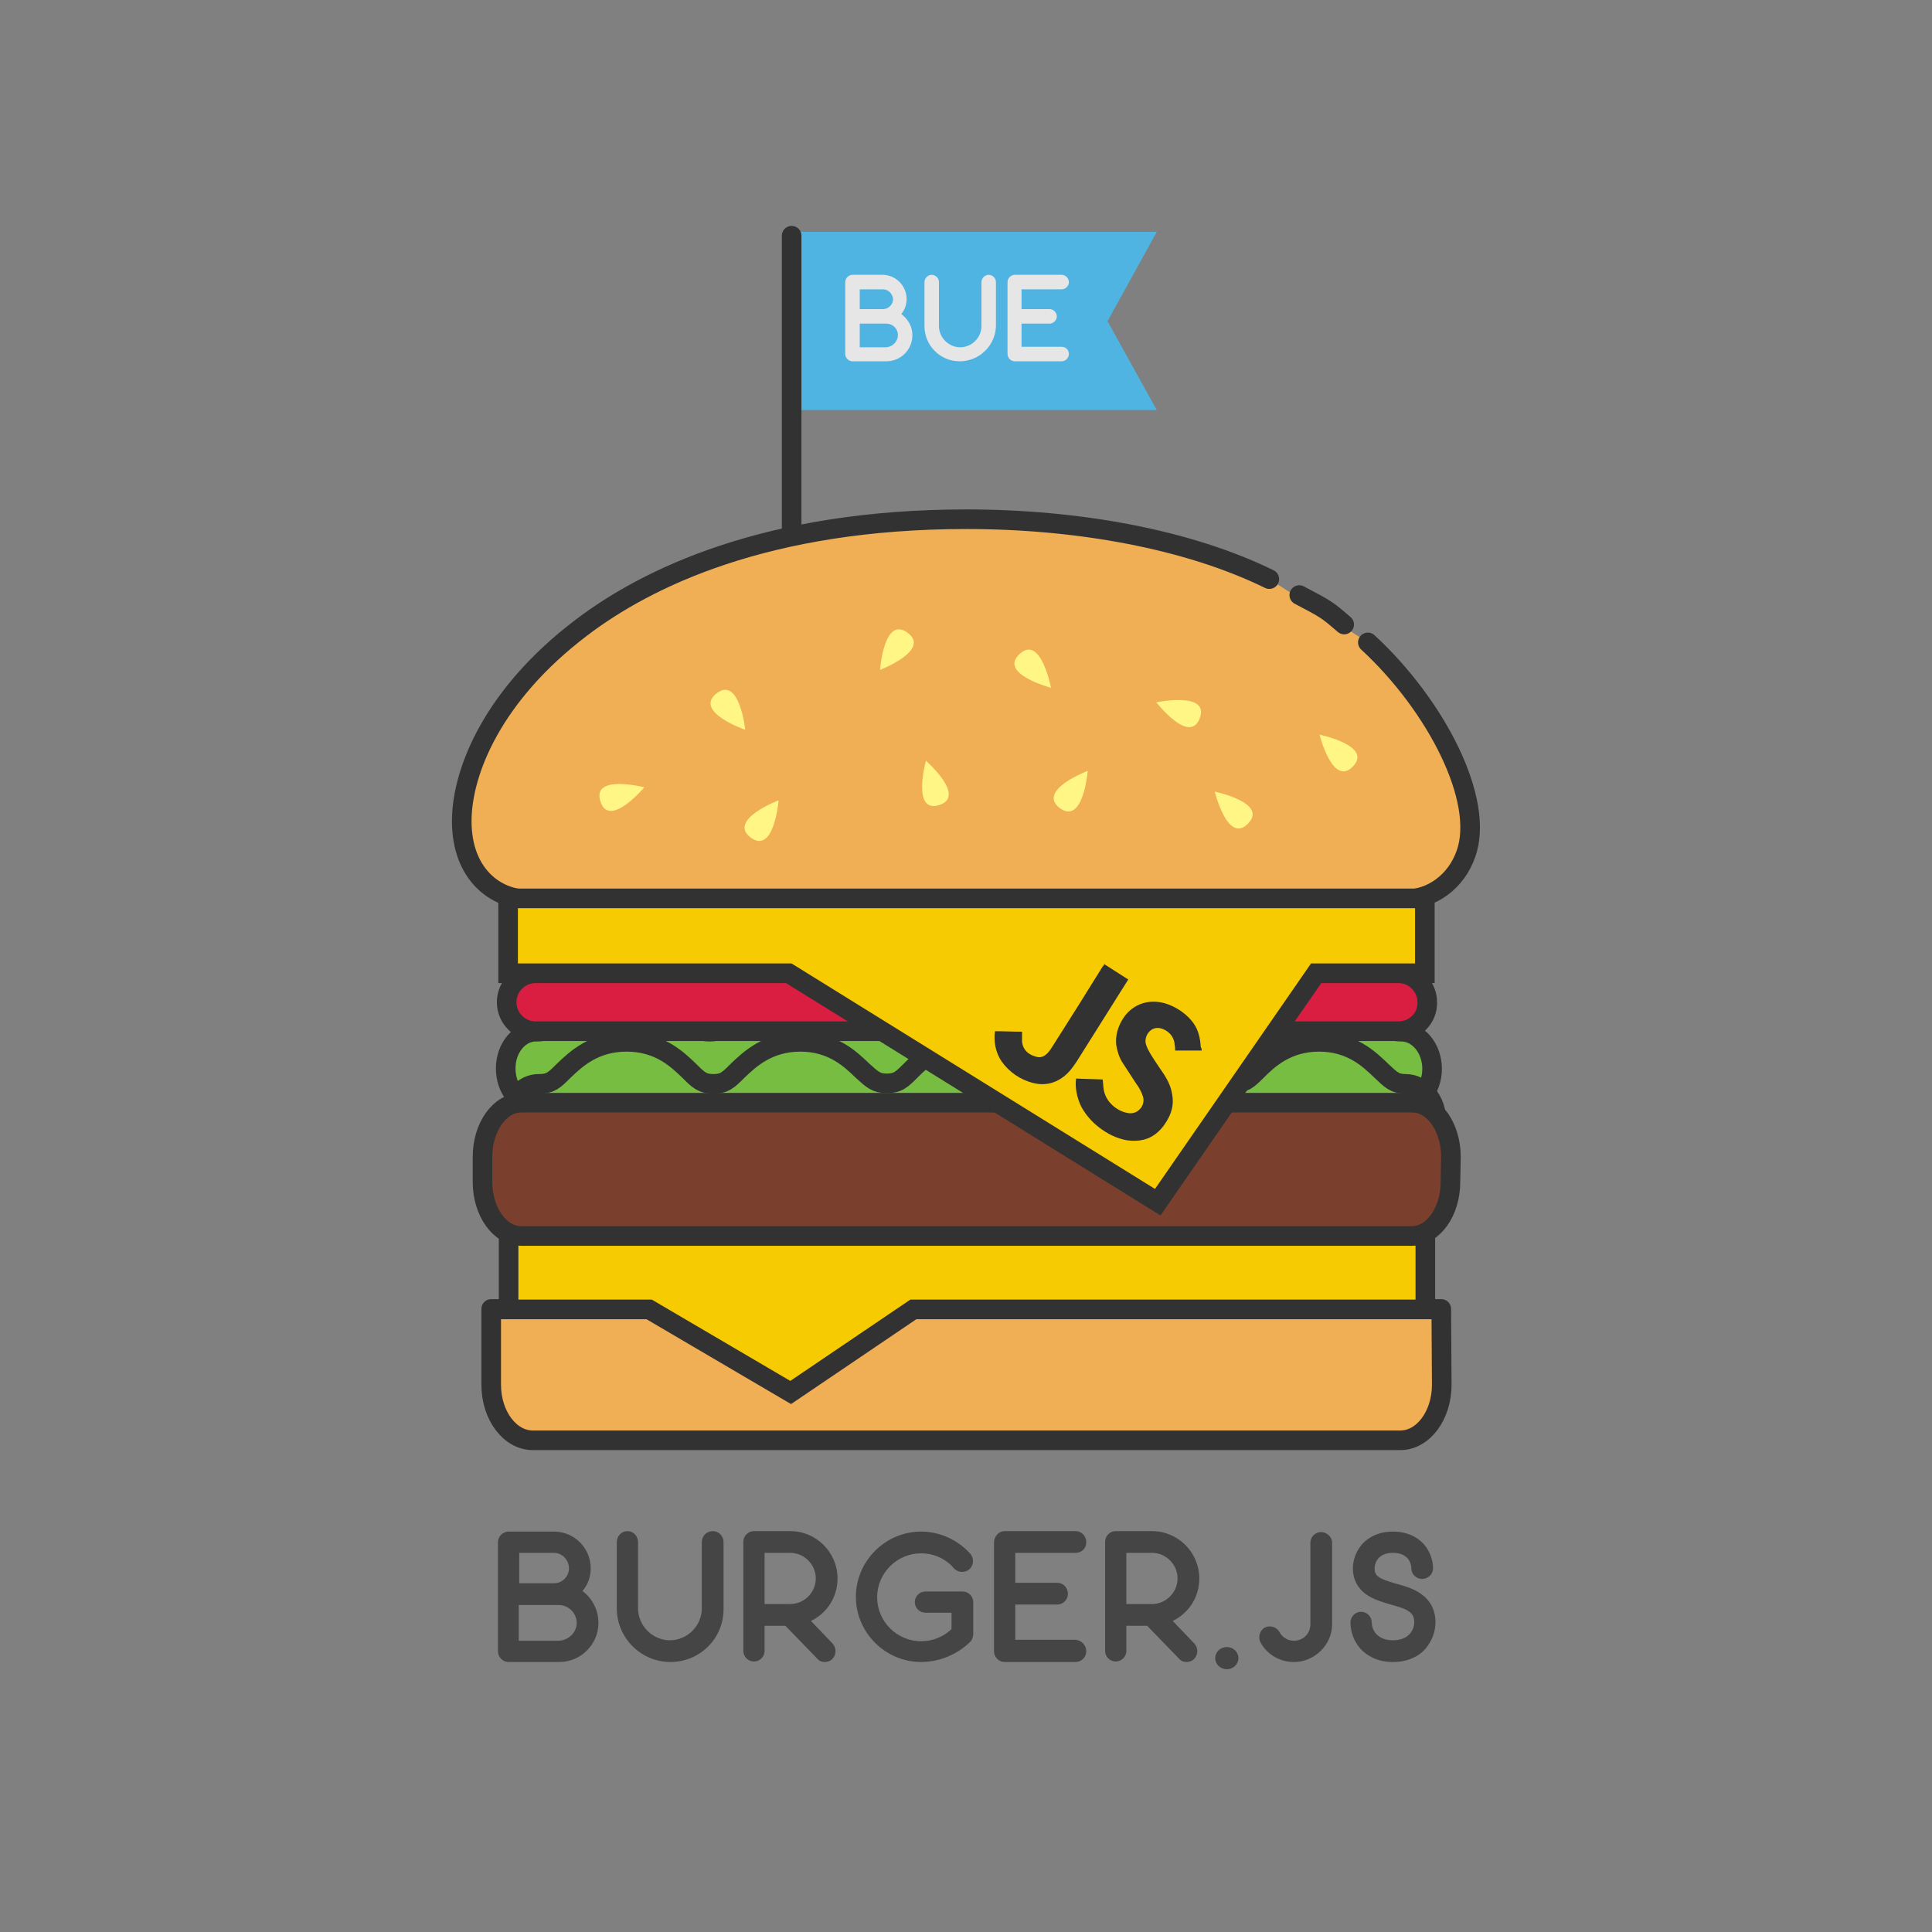 <?xml version="1.0" encoding="utf-8"?>
<!-- Generator: Adobe Illustrator 21.1.0, SVG Export Plug-In . SVG Version: 6.00 Build 0)  -->
<svg version="1.1" id="Layer_1" xmlns="http://www.w3.org/2000/svg" xmlns:xlink="http://www.w3.org/1999/xlink" x="0px" y="0px"
	 viewBox="0 0 400 400" style="enable-background:new 0 0 400 400;" xml:space="preserve">
<rect x="0" y="0" width="400" height="400" fill="#808080" stroke="none"/>
<style type="text/css">
	.st0{fill:transparent;}
	.st1{fill:#50B4E3;}
	.st2{fill:none;stroke:#323232;stroke-width:4.058;stroke-linecap:round;stroke-linejoin:round;stroke-miterlimit:10;}
	.st3{fill:#76BD42;stroke:#323232;stroke-width:4.058;stroke-miterlimit:10;}
	.st4{fill:#F0AE55;stroke:#323232;stroke-width:4.058;stroke-linecap:round;stroke-linejoin:round;stroke-miterlimit:10;}
	.st5{fill:#F7CB01;stroke:#323232;stroke-width:4.058;stroke-miterlimit:10;}
	.st6{fill:#D91E42;stroke:#323232;stroke-width:4.058;stroke-miterlimit:10;}
	.st7{fill:#7B3F2E;stroke:#323232;stroke-width:4.058;stroke-miterlimit:10;}
	.st8{fill:#323232;}
	.st9{fill:#FFF685;}
	.st10{fill:#454545;}
	.st11{fill:#E6E6E6;}
</style>
<rect class="st0" width="400" height="400"/>
<g>
	<g>
		<g>
			<g>
				<polygon class="st1" points="239.5,84.9 162,84.9 162,48 239.5,48 229.3,66.5 				"/>
				<g>
					<path class="st11" d="M188.9,69.4c0,3-2.4,5.4-5.4,5.4h-7c-0.8,0-1.5-0.7-1.5-1.5V58.4c0-0.8,0.7-1.5,1.5-1.5h6.2
						c2.8,0,5,2.3,5,5c0,1.2-0.4,2.3-1.1,3.1C188,66.1,188.9,67.6,188.9,69.4z M182.8,59.9H178V64h4.8c1.1,0,2.1-0.9,2.1-2.1
						C184.8,60.8,183.9,59.9,182.8,59.9z M185.9,69.4c0-1.4-1.1-2.4-2.4-2.4H178v4.9h5.5C184.8,71.8,185.9,70.7,185.9,69.4z"/>
					<path class="st11" d="M198.7,74.8c-4.1,0-7.3-3.3-7.3-7.3v-9.1c0-0.8,0.7-1.5,1.5-1.5s1.5,0.7,1.5,1.5v9.1c0,2.4,2,4.4,4.4,4.4
						c2.4,0,4.4-2,4.4-4.4v-9.1c0-0.8,0.7-1.5,1.5-1.5c0.8,0,1.5,0.7,1.5,1.5v9.1C206.1,71.5,202.8,74.8,198.7,74.8z"/>
					<path class="st11" d="M221.3,73.3c0,0.8-0.7,1.5-1.5,1.5h-9.7c-0.8,0-1.5-0.7-1.5-1.5V58.4c0-0.8,0.7-1.5,1.5-1.5h9.7
						c0.8,0,1.5,0.7,1.5,1.5s-0.7,1.5-1.5,1.5h-8.3V64h5.8c0.8,0,1.5,0.7,1.5,1.5c0,0.8-0.7,1.5-1.5,1.5h-5.8v4.8h8.3
						C220.7,71.8,221.3,72.5,221.3,73.3z"/>
				</g>
			</g>
			<line class="st2" x1="163.9" y1="111" x2="163.9" y2="48.8"/>
		</g>
		<g>
			<g>
				<path class="st3" d="M104.7,221.2c0,4.3,2.8,7.7,6.4,7.7c6.7,0,10.4-3.6,12.9-6c1.9-1.9,2.7-2.7,5-2.7c2.2,0,3,0.8,5,2.7
					c2.5,2.4,6.2,6,12.9,6c6.7,0,10.4-3.6,12.9-6c1.9-1.9,2.7-2.7,5-2.7c2.2,0,3,0.8,5,2.7c2.5,2.4,6.2,6,12.9,6
					c6.7,0,10.4-3.6,12.9-6c1.9-1.9,2.7-2.7,5-2.7c2.2,0,3,0.8,5,2.7c2.5,2.4,6.2,6,12.9,6s10.4-3.6,12.9-6c1.9-1.9,2.7-2.7,5-2.7
					s3,0.8,5,2.7c2.5,2.4,6.2,6,12.9,6c6.7,0,10.4-3.6,12.9-6c1.9-1.9,2.7-2.6,5-2.6c2.2,0,3,0.8,5,2.7c2.5,2.4,6.2,6,12.9,6
					c3.5,0,6.4-3.5,6.4-7.7s-2.8-7.7-6.4-7.7c-2.2,0-3-0.8-5-2.7c-2.5-2.4-6.2-6-12.9-6c-6.7,0-10.4,3.6-12.9,6
					c-1.9,1.9-2.7,2.6-5,2.6c-2.2,0-3-0.8-5-2.7c-2.5-2.4-6.2-6-12.9-6s-10.4,3.6-12.9,6c-1.9,1.9-2.7,2.7-5,2.7s-3-0.8-5-2.7
					c-2.5-2.4-6.2-6-12.9-6s-10.4,3.6-12.9,6c-1.9,1.9-2.7,2.7-5,2.7c-2.2,0-3-0.8-5-2.6c-2.5-2.4-6.2-6-12.9-6
					c-6.7,0-10.4,3.6-12.9,6c-1.9,1.9-2.7,2.7-5,2.7c-2.2,0-3-0.8-5-2.7c-2.5-2.4-6.2-6-12.9-6c-6.7,0-10.4,3.6-12.9,6
					c-1.9,1.9-2.7,2.7-5,2.7C107.6,213.5,104.7,216.9,104.7,221.2z"/>
				<path class="st4" d="M298.5,286.7c0,6.3-3.8,11.5-8.6,11.5H110.3c-4.7,0-8.6-5.1-8.6-11.5v-15.7h196.7L298.5,286.7L298.5,286.7z
					"/>
				<path class="st4" d="M262.8,119.9c-16.9-8.3-39.8-12.4-62.7-12.4c-41.4,0-66.3,12.2-79.8,22.5c-18.2,13.8-24.7,29.7-24.7,40
					c0,11.1,7.1,16.2,13.7,16.2h181.6c5.6,0,10.6-3.7,12.6-9.4c4-11.1-6.2-30.8-20.3-43.8"/>
				<path class="st3" d="M105.3,232c0,4.3,2.9,7.7,6.4,7.7c6.7,0,10.5-3.6,13-6c1.9-1.9,2.7-2.7,5-2.7c2.3,0,3.1,0.8,5,2.7
					c2.5,2.4,6.2,6,13,6c6.7,0,10.5-3.6,13-6c1.9-1.9,2.7-2.7,5-2.7c2.2,0,3,0.8,5,2.7c2.5,2.4,6.2,6,12.9,6c6.7,0,10.5-3.6,12.9-6
					c1.9-1.9,2.7-2.7,5-2.7s3,0.8,5,2.7c2.5,2.4,6.2,6,12.9,6c6.7,0,10.5-3.6,12.9-6c1.9-1.9,2.7-2.7,5-2.7c2.2,0,3,0.8,5,2.7
					c2.5,2.4,6.2,6,12.9,6c6.7,0,10.5-3.6,12.9-6c1.9-1.9,2.7-2.6,5-2.6c2.2,0,3,0.8,5,2.7c2.5,2.4,6.2,6,12.9,6
					c3.5,0,6.4-3.5,6.4-7.7c0-4.3-2.9-7.7-6.4-7.7c-2.2,0-3-0.8-5-2.7c-2.5-2.4-6.2-6-12.9-6c-6.7,0-10.5,3.6-12.9,6
					c-1.9,1.9-2.7,2.6-5,2.6s-3-0.8-5-2.7c-2.5-2.4-6.2-6-12.9-6s-10.5,3.6-12.9,6c-1.9,1.9-2.7,2.7-5,2.7s-3-0.8-5-2.7
					c-2.5-2.4-6.2-6-12.9-6s-10.5,3.6-12.9,6c-1.9,1.9-2.7,2.7-5,2.7c-2.2,0-3-0.8-5-2.6c-2.5-2.4-6.2-6-12.9-6
					c-6.7,0-10.5,3.6-13,6c-1.9,1.9-2.7,2.7-5,2.7c-2.3,0-3.1-0.8-5-2.7c-2.5-2.4-6.2-6-13-6c-6.7,0-10.5,3.6-13,6
					c-1.9,1.9-2.7,2.7-5,2.7C108.2,224.3,105.3,227.7,105.3,232z"/>
				<g>
					<polygon class="st5" points="295.1,255.6 295.1,271.1 189.1,271.1 163.7,288.3 134.4,271.1 105.3,271.1 105.3,255.6 					"/>
				</g>
				<path class="st6" d="M289.5,213.5H110.9c-3.3,0-6-2.7-6-6l0,0c0-3.3,2.7-6,6-6h178.6c3.3,0,6,2.7,6,6l0,0
					C295.6,210.8,292.9,213.5,289.5,213.5z"/>
				<g>
					<path class="st7" d="M300.3,244.7c0,6.2-3.6,11.2-8,11.2H107.9c-4.4,0-8-5-8-11.2v-5.2c0-6.2,3.6-11.2,8-11.2h111.4h44.6h28.5
						c4.4,0,8,5,8,11.2L300.3,244.7z"/>
					<path class="st0" d="M140.5,239h-21.9c-1.1,0-2.1-0.9-2.1-2.1v-0.1c0-1.1,0.9-2.1,2.1-2.1h21.9c1.1,0,2.1,0.9,2.1,2.1v0.1
						C142.5,238.1,141.6,239,140.5,239z"/>
				</g>
				<g>
					<polygon class="st5" points="295,186 295,201.5 272.5,201.5 239.7,248.9 163.3,201.5 105.2,201.5 105.2,186 					"/>
					<g>
						<path class="st8" d="M248.8,217.5c-1.8,0-3.6,0-5.5,0c0-0.4,0-0.8-0.1-1.2c-0.1-1.9-1.6-3.1-2.9-3.4c-2.1-0.5-3.4,1.6-3.1,3.1
							c0.2,0.8,0.6,1.5,1,2.2c0.9,1.5,1.9,2.9,2.9,4.4c0.8,1.3,1.4,2.6,1.6,4.1c0.3,1.6,0,3.2-0.7,4.6c-0.6,1.2-1.3,2.2-2.3,3.1
							c-1.8,1.6-3.9,2-6.3,1.7c-2.3-0.4-4.2-1.4-6-2.8c-1.4-1.1-2.6-2.5-3.5-4.1c-0.9-1.8-1.4-4.1-1.1-5.9c1.8,0.1,3.7,0.1,5.5,0.2
							c0.1,0.7,0.1,1.4,0.2,2c0.4,2.7,2.8,4.5,4.8,4.9c0.8,0.2,1.7,0.1,2.4-0.5c0.9-0.7,1.3-1.9,0.9-3c-0.3-0.9-0.8-1.8-1.4-2.6
							c-0.9-1.4-1.9-2.9-2.8-4.3c-0.7-1.1-1.1-2.4-1.3-3.7c-0.2-2,0.4-3.8,1.4-5.4c2.1-3.3,5.9-4.3,9.5-2.9c2,0.8,3.7,2,5,3.7
							c1.1,1.5,1.5,3.2,1.6,5.1C248.8,217.1,248.8,217.3,248.8,217.5z"/>
						<path class="st8" d="M228.6,199.6c1.7,1.1,3.3,2.1,5,3.2c-0.1,0.1-0.1,0.2-0.2,0.3c-3.5,5.6-7,11.1-10.5,16.7
							c-0.8,1.2-1.6,2.3-2.8,3.2c-1.9,1.4-4,1.8-6.3,1.2c-2.6-0.7-4.8-2.2-6.4-4.4c-1.3-1.9-1.7-4.2-1.4-6.3c1.9,0,3.7,0.1,5.6,0.1
							c0,0.6,0,1.2,0,1.9c0.1,1.8,1.3,2.9,3,3.3c1,0.3,1.8-0.2,2.5-1c0.3-0.4,0.6-0.8,0.9-1.3c3.5-5.5,6.9-10.9,10.3-16.4
							C228.5,199.9,228.6,199.8,228.6,199.6z"/>
					</g>
				</g>
				<path class="st9" d="M273.2,152.1c0,0,11.1,2.3,6.9,6.6S273.2,152.1,273.2,152.1z"/>
				<path class="st9" d="M251.5,163.9c0,0,11.1,2.3,6.9,6.6C254.2,174.9,251.5,163.9,251.5,163.9z"/>
				<path class="st9" d="M239.4,145.4c0,0,11.1-2.3,9,3.3S239.4,145.4,239.4,145.4z"/>
				<path class="st9" d="M182.2,138.7c0,0,0.8-11.3,5.7-7.7C192.8,134.6,182.2,138.7,182.2,138.7z"/>
				<path class="st9" d="M217.6,142.4c0,0-11-2.9-6.5-7C215.5,131.3,217.6,142.4,217.6,142.4z"/>
				<path class="st9" d="M225.2,159.6c0,0-0.9,11.3-5.8,7.7C214.6,163.6,225.2,159.6,225.2,159.6z"/>
				<path class="st9" d="M133.4,163c0,0-7.3,8.7-9.1,2.9C122.5,160.2,133.4,163,133.4,163z"/>
				<path class="st9" d="M154.3,151.1c0,0-10.7-3.7-6-7.5C153.1,139.8,154.3,151.1,154.3,151.1z"/>
				<path class="st9" d="M161.2,165.7c0,0-0.9,11.3-5.8,7.7C150.6,169.7,161.2,165.7,161.2,165.7z"/>
				<path class="st9" d="M191.7,157.5c0,0,8.5,7.4,2.7,9.2C188.7,168.4,191.7,157.5,191.7,157.5z"/>
			</g>
			<path class="st4" d="M269,123.2c5.7,3,5.7,3,9.3,6.1"/>
		</g>
	</g>
	<g>
		<g>
			<path class="st10" d="M123.9,336c0,4.5-3.7,8.1-8.1,8.1h-10.5c-1.2,0-2.2-1-2.2-2.2v-22.6c0-1.2,1-2.2,2.2-2.2h9.4
				c4.2,0,7.6,3.4,7.6,7.6c0,1.8-0.6,3.4-1.7,4.7C122.6,330.9,123.9,333.3,123.9,336z M114.7,321.5h-7.2v6.3h7.2
				c1.7,0,3.1-1.4,3.1-3.1S116.4,321.5,114.7,321.5z M119.4,336c0-2-1.7-3.7-3.7-3.7h-8.3v7.4h8.3C117.7,339.6,119.4,338,119.4,336z
				"/>
			<path class="st10" d="M138.8,344.1c-6.1,0-11.1-5-11.1-11.1v-13.7c0-1.3,1-2.3,2.2-2.3s2.2,1,2.2,2.3V333c0,3.6,3,6.6,6.6,6.6
				c3.6,0,6.6-3,6.6-6.6v-13.7c0-1.3,1-2.3,2.3-2.3c1.2,0,2.2,1,2.2,2.3V333C149.9,339.1,145,344.1,138.8,344.1z"/>
			<path class="st10" d="M172.4,340.3c0.8,0.9,0.8,2.3-0.1,3.2c-0.4,0.4-1,0.6-1.5,0.6c-0.6,0-1.2-0.2-1.6-0.7l-6.6-6.8h-4.3v5.2
				c0,1.2-1,2.2-2.2,2.2s-2.2-1-2.2-2.2v-22.6c0-1.2,1-2.2,2.2-2.2h7.5c5.4,0,9.8,4.4,9.8,9.8c0,3.9-2.2,7.2-5.5,8.8L172.4,340.3z
				 M158.3,332.1h5.3c2.9,0,5.3-2.4,5.3-5.3s-2.4-5.3-5.3-5.3h-5.3V332.1z"/>
			<path class="st10" d="M190.7,344.1c-7.4,0-13.5-6.1-13.5-13.5c0-7.4,6.1-13.5,13.5-13.5c3.9,0,7.6,1.7,10.2,4.6
				c0.8,0.9,0.7,2.4-0.2,3.2c-0.9,0.8-2.4,0.7-3.2-0.2c-1.7-2-4.2-3.1-6.8-3.1c-5,0-9.1,4.1-9.1,9.1c0,5,4.1,9.1,9.1,9.1
				c2.4,0,4.6-0.9,6.3-2.5v-3.4h-5.4c-1.2,0-2.2-1-2.2-2.2s1-2.2,2.2-2.2h7.7c1.2,0,2.2,1,2.2,2.2v6.6c0,0.5-0.2,1.1-0.5,1.5
				C198.4,342.4,194.7,344.1,190.7,344.1z"/>
			<path class="st10" d="M224.9,341.9c0,1.2-1,2.2-2.2,2.2H208c-1.2,0-2.2-1-2.2-2.2v-22.6c0-1.2,1-2.3,2.2-2.3h14.7
				c1.2,0,2.2,1,2.2,2.3s-1,2.2-2.2,2.2h-12.5v6.2h8.7c1.2,0,2.2,1,2.2,2.3c0,1.2-1,2.2-2.2,2.2h-8.7v7.3h12.5
				C223.9,339.6,224.9,340.6,224.9,341.9z"/>
			<path class="st10" d="M247.3,340.3c0.8,0.9,0.8,2.3-0.1,3.2c-0.4,0.4-1,0.6-1.5,0.6c-0.6,0-1.2-0.2-1.6-0.7l-6.6-6.8h-4.3v5.2
				c0,1.2-1,2.2-2.2,2.2s-2.2-1-2.2-2.2v-22.6c0-1.2,1-2.2,2.2-2.2h7.5c5.4,0,9.8,4.4,9.8,9.8c0,3.9-2.2,7.2-5.5,8.8L247.3,340.3z
				 M233.2,332.1h5.3c2.9,0,5.3-2.4,5.3-5.3s-2.4-5.3-5.3-5.3h-5.3V332.1z"/>
			<path class="st10" d="M256.4,343.3c0,1.3-1.1,2.3-2.4,2.3c-1.3,0-2.4-1-2.4-2.3s1.1-2.3,2.4-2.3C255.3,341,256.4,342,256.4,343.3
				z"/>
			<path class="st10" d="M267.9,344.1c-2.9,0-5.5-1.5-6.9-4c-0.6-1.1-0.2-2.5,0.8-3.1c1.1-0.6,2.5-0.2,3.1,0.9
				c0.6,1.1,1.7,1.8,3,1.8c1.9,0,3.4-1.5,3.4-3.4v-16.9c0-1.2,1-2.2,2.2-2.2s2.3,1,2.3,2.2v16.9
				C275.8,340.5,272.2,344.1,267.9,344.1z"/>
			<path class="st10" d="M288.4,344.1c-3.4,0-5.4-1.4-6.6-2.6c-1.4-1.5-2.2-3.5-2.2-5.6c0-1.2,1-2.2,2.2-2.2s2.2,1,2.2,2.2
				c0,1.3,0.9,3.7,4.4,3.7c3.4,0,4.4-2.3,4.4-3.7c0-2-1.1-2.7-4.9-3.7c-1.7-0.5-3.4-1-4.9-2c-1.9-1.3-2.9-3.2-2.9-5.5
				c0-1.9,0.8-3.8,2.1-5.2c1.1-1.1,3-2.4,6.2-2.4c3.2,0,5.1,1.3,6.2,2.4c1.3,1.4,2.1,3.3,2.1,5.2c0,1.2-1,2.2-2.3,2.2
				c-1.2,0-2.2-1-2.2-2.2c0-1.2-0.8-3.2-3.8-3.2c-3,0-3.8,2-3.8,3.2c0,1.5,0.6,2.1,4.5,3.2c1.8,0.5,3.6,1,5.1,2.1c2,1.4,3,3.4,3,5.9
				c0,2-0.8,4-2.2,5.6C293.9,342.7,291.8,344.1,288.4,344.1z"/>
		</g>
	</g>
</g>
</svg>
